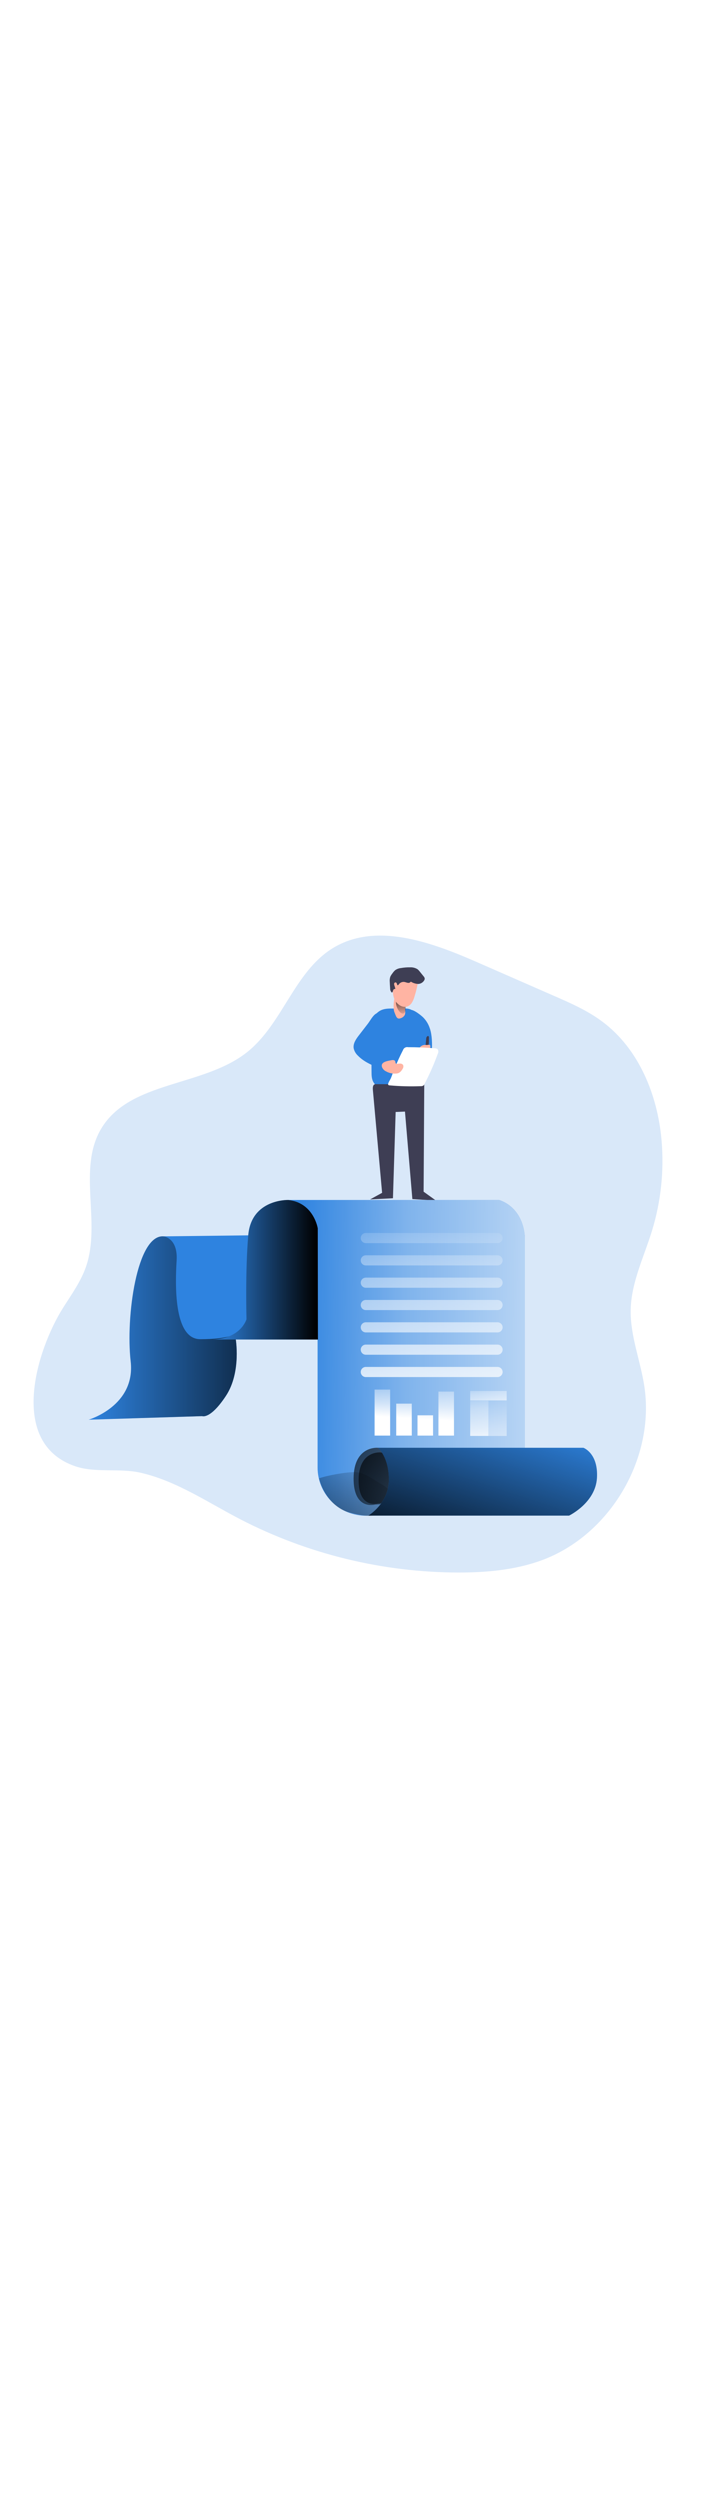<svg id="_0110_report_analysis_1" xmlns="http://www.w3.org/2000/svg" xmlns:xlink="http://www.w3.org/1999/xlink" viewBox="0 0 500 500" data-imageid="report-analysis-1-90" imageName="Report Analysis 1" class="illustrations_image" style="width: 144px;"><defs><style>.cls-1_report-analysis-1-90{fill:url(#linear-gradient);}.cls-1_report-analysis-1-90,.cls-2_report-analysis-1-90,.cls-3_report-analysis-1-90,.cls-4_report-analysis-1-90,.cls-5_report-analysis-1-90,.cls-6_report-analysis-1-90,.cls-7_report-analysis-1-90,.cls-8_report-analysis-1-90,.cls-9_report-analysis-1-90,.cls-10_report-analysis-1-90,.cls-11_report-analysis-1-90,.cls-12_report-analysis-1-90,.cls-13_report-analysis-1-90,.cls-14_report-analysis-1-90,.cls-15_report-analysis-1-90,.cls-16_report-analysis-1-90,.cls-17_report-analysis-1-90,.cls-18_report-analysis-1-90,.cls-19_report-analysis-1-90,.cls-20_report-analysis-1-90,.cls-21_report-analysis-1-90,.cls-22_report-analysis-1-90,.cls-23_report-analysis-1-90,.cls-24_report-analysis-1-90,.cls-25_report-analysis-1-90,.cls-26_report-analysis-1-90,.cls-27_report-analysis-1-90,.cls-28_report-analysis-1-90{stroke-width:0px;}.cls-2_report-analysis-1-90{isolation:isolate;opacity:.18;}.cls-2_report-analysis-1-90,.cls-28_report-analysis-1-90{fill:#68e1fd;}.cls-3_report-analysis-1-90{fill:url(#linear-gradient-11-report-analysis-1-90);}.cls-4_report-analysis-1-90{fill:url(#linear-gradient-12-report-analysis-1-90);}.cls-5_report-analysis-1-90{fill:url(#linear-gradient-13-report-analysis-1-90);}.cls-6_report-analysis-1-90{fill:url(#linear-gradient-10-report-analysis-1-90);}.cls-7_report-analysis-1-90{fill:url(#linear-gradient-17-report-analysis-1-90);}.cls-8_report-analysis-1-90{fill:url(#linear-gradient-16-report-analysis-1-90);}.cls-9_report-analysis-1-90{fill:url(#linear-gradient-19-report-analysis-1-90);}.cls-10_report-analysis-1-90{fill:url(#linear-gradient-15-report-analysis-1-90);}.cls-11_report-analysis-1-90{fill:url(#linear-gradient-23-report-analysis-1-90);}.cls-12_report-analysis-1-90{fill:url(#linear-gradient-21-report-analysis-1-90);}.cls-13_report-analysis-1-90{fill:url(#linear-gradient-18-report-analysis-1-90);}.cls-14_report-analysis-1-90{fill:url(#linear-gradient-14-report-analysis-1-90);}.cls-15_report-analysis-1-90{fill:url(#linear-gradient-22-report-analysis-1-90);}.cls-16_report-analysis-1-90{fill:url(#linear-gradient-20-report-analysis-1-90);}.cls-17_report-analysis-1-90{fill:url(#linear-gradient-4-report-analysis-1-90);}.cls-18_report-analysis-1-90{fill:url(#linear-gradient-2-report-analysis-1-90);}.cls-19_report-analysis-1-90{fill:url(#linear-gradient-3-report-analysis-1-90);}.cls-20_report-analysis-1-90{fill:url(#linear-gradient-8-report-analysis-1-90);}.cls-21_report-analysis-1-90{fill:url(#linear-gradient-9-report-analysis-1-90);}.cls-22_report-analysis-1-90{fill:url(#linear-gradient-7-report-analysis-1-90);}.cls-23_report-analysis-1-90{fill:url(#linear-gradient-5-report-analysis-1-90);}.cls-24_report-analysis-1-90{fill:url(#linear-gradient-6-report-analysis-1-90);}.cls-25_report-analysis-1-90{fill:#3e3e54;}.cls-26_report-analysis-1-90{fill:#fff;}.cls-27_report-analysis-1-90{fill:#ffb4a3;}</style><linearGradient id="linear-gradient-report-analysis-1-90" x1="789.08" y1="1667.75" x2="760.34" y2="1659.77" gradientTransform="translate(-518.31 1782.05) scale(1 -1)" gradientUnits="userSpaceOnUse"><stop offset="0" stop-color="#000" stop-opacity="0"/><stop offset=".99" stop-color="#000"/></linearGradient><linearGradient id="linear-gradient-2-report-analysis-1-90" x1="797.51" y1="1693.77" x2="796.57" y2="1713.42" xlink:href="#linear-gradient-report-analysis-1-90"/><linearGradient id="linear-gradient-3-report-analysis-1-90" x1="579.93" y1="1477.84" x2="742.75" y2="1477.84" xlink:href="#linear-gradient-report-analysis-1-90"/><linearGradient id="linear-gradient-4-report-analysis-1-90" x1="718.81" y1="1458.37" x2="973.94" y2="1455.14" gradientTransform="translate(-518.31 1782.05) scale(1 -1)" gradientUnits="userSpaceOnUse"><stop offset=".02" stop-color="#fff" stop-opacity="0"/><stop offset=".32" stop-color="#fff" stop-opacity=".39"/><stop offset=".68" stop-color="#fff" stop-opacity=".68"/><stop offset="1" stop-color="#fff"/></linearGradient><linearGradient id="linear-gradient-5-report-analysis-1-90" x1="777.39" y1="1391.06" x2="725" y2="1277.39" xlink:href="#linear-gradient-report-analysis-1-90"/><linearGradient id="linear-gradient-6-report-analysis-1-90" x1="863.06" y1="1307.39" x2="701.59" y2="1434.95" xlink:href="#linear-gradient-report-analysis-1-90"/><linearGradient id="linear-gradient-7-report-analysis-1-90" x1="856.64" y1="1312.94" x2="711.34" y2="1427.71" xlink:href="#linear-gradient-report-analysis-1-90"/><linearGradient id="linear-gradient-8-report-analysis-1-90" x1="870.84" y1="1423.7" x2="828.86" y2="1296.94" xlink:href="#linear-gradient-report-analysis-1-90"/><linearGradient id="linear-gradient-9-report-analysis-1-90" x1="666.23" y1="1518.28" x2="739.29" y2="1518.28" xlink:href="#linear-gradient-report-analysis-1-90"/><linearGradient id="linear-gradient-10-report-analysis-1-90" x1="773.42" y1="1566.04" x2="758.34" y2="1408.32" gradientTransform="translate(-471 1784.53) scale(1 -1)" xlink:href="#linear-gradient-4-report-analysis-1-90"/><linearGradient id="linear-gradient-11-report-analysis-1-90" x1="774.89" y1="1565.89" x2="759.81" y2="1408.19" gradientTransform="translate(-471 1784.53) scale(1 -1)" xlink:href="#linear-gradient-4-report-analysis-1-90"/><linearGradient id="linear-gradient-12-report-analysis-1-90" x1="776.36" y1="1565.76" x2="761.28" y2="1408.04" gradientTransform="translate(-471 1784.53) scale(1 -1)" xlink:href="#linear-gradient-4-report-analysis-1-90"/><linearGradient id="linear-gradient-13-report-analysis-1-90" x1="777.83" y1="1565.61" x2="762.75" y2="1407.91" gradientTransform="translate(-471 1784.53) scale(1 -1)" xlink:href="#linear-gradient-4-report-analysis-1-90"/><linearGradient id="linear-gradient-14-report-analysis-1-90" x1="779.29" y1="1565.47" x2="764.22" y2="1407.76" gradientTransform="translate(-471 1784.53) scale(1 -1)" xlink:href="#linear-gradient-4-report-analysis-1-90"/><linearGradient id="linear-gradient-15-report-analysis-1-90" x1="780.76" y1="1565.33" x2="765.69" y2="1407.62" gradientTransform="translate(-471 1784.53) scale(1 -1)" xlink:href="#linear-gradient-4-report-analysis-1-90"/><linearGradient id="linear-gradient-16-report-analysis-1-90" x1="782.22" y1="1565.19" x2="767.16" y2="1407.48" gradientTransform="translate(-471 1784.53) scale(1 -1)" xlink:href="#linear-gradient-4-report-analysis-1-90"/><linearGradient id="linear-gradient-17-report-analysis-1-90" x1="738.51" y1="1447.95" x2="736.73" y2="1418.7" gradientTransform="translate(-471 1784.53) scale(1 -1)" xlink:href="#linear-gradient-4-report-analysis-1-90"/><linearGradient id="linear-gradient-18-report-analysis-1-90" x1="753.81" y1="1447.01" x2="752.01" y2="1417.76" gradientTransform="translate(-471 1784.53) scale(1 -1)" xlink:href="#linear-gradient-4-report-analysis-1-90"/><linearGradient id="linear-gradient-19-report-analysis-1-90" x1="782.79" y1="1445.22" x2="781.01" y2="1415.99" gradientTransform="translate(-471 1784.53) scale(1 -1)" xlink:href="#linear-gradient-4-report-analysis-1-90"/><linearGradient id="linear-gradient-20-report-analysis-1-90" x1="768.8" y1="1446.09" x2="767" y2="1416.84" gradientTransform="translate(-471 1784.53) scale(1 -1)" xlink:href="#linear-gradient-4-report-analysis-1-90"/><linearGradient id="linear-gradient-21-report-analysis-1-90" x1="804.15" y1="1437.37" x2="804.5" y2="1397.18" gradientTransform="translate(-471 1784.53) scale(1 -1)" xlink:href="#linear-gradient-4-report-analysis-1-90"/><linearGradient id="linear-gradient-22-report-analysis-1-90" x1="816.98" y1="1432.74" x2="817.16" y2="1363.66" gradientTransform="translate(-471 1784.53) scale(1 -1)" xlink:href="#linear-gradient-4-report-analysis-1-90"/><linearGradient id="linear-gradient-23-report-analysis-1-90" x1="810" y1="1442.33" x2="811.61" y2="1420.62" gradientTransform="translate(-471 1784.53) scale(1 -1)" xlink:href="#linear-gradient-4-report-analysis-1-90"/></defs><path id="background_report-analysis-1-90" class="cls-2_report-analysis-1-90 targetColor" d="M167.15,437.09c46.9,24.16,98.87,36.83,151.63,36.95,19.66,0,39.61-1.77,58.06-8.56,47.59-17.57,78.99-71.04,71.18-121.17-2.76-17.78-9.87-35.02-9.42-53.01.48-18.93,9.23-36.49,14.8-54.57,6.23-20.32,8.49-41.64,6.66-62.82-2.75-31.67-15.9-63.81-41.5-82.7-10.28-7.61-22.12-12.78-33.85-17.89l-53.91-23.58c-31.79-13.87-69.81-27.44-99.38-9.32-26.79,16.42-34.91,52.58-59.48,72.14-30.5,24.33-81.71,19.8-101.63,53.33-16.61,27.98.17,65.1-10.53,95.82-3.57,10.23-10,19.15-15.81,28.3-18.76,29.68-38.57,94.3,8.45,110.26,13.95,4.73,30.57,1.15,45.05,4.4,25.17,5.65,47.07,20.74,69.67,32.4Z" style="fill: rgb(46, 131, 224);"/><g id="character_report-analysis-1-90"><path class="cls-28_report-analysis-1-90 targetColor" d="M266.77,82.89c-5,1.22-8.25,6.31-9.21,11.37-.95,5.06-.11,10.26.33,15.4.46,5.51.44,11.01.48,16.59,0,2.45.06,5.07,1.3,7.23,1.57,2.71,4.68,4.13,7.73,4.89,5.03,1.22,10.26,1,15.42.78,2.02-.09,4.19-.23,5.71-1.55,1.09-1.09,1.83-2.47,2.12-3.99.88-3.87,1.34-7.83,1.36-11.8l.88-19.36c.32-6.9.07-16.06-7.34-19.44-2.12-.97-4.44-.65-6.69-.56-3.88.15-8.22-.55-12.08.44Z" style="fill: rgb(46, 131, 224);"/><path class="cls-1_report-analysis-1-90" d="M266.16,128.85c-1.53,1.22,0,5.43,2.45,6.11,1.49.4-7.34.57-8.27-.67-1.04-1.48-1.69-3.19-1.88-4.99-.22-5.47.38-11.01.16-16.53-.23-2.41-.05-4.85.53-7.2,1.09-3.58,3.93-6.35,5.45-9.78,1.68,1.99,1.46,4.89,1.3,7.51-.23,3.91-.09,7.83.43,11.71.1,1.19.39,2.35.87,3.45,1.53,3.14,6.11,3.93,7.04,7.34,1.17,4.38-5.55,3.83-8.07,3.06Z"/><path class="cls-27_report-analysis-1-90" d="M274.19,84.67l.93,2.34c.39.98.94,2.08,1.97,2.3.53.06,1.07-.03,1.57-.24,1.19-.36,2.19-1.16,2.81-2.24.3-.78.42-1.61.34-2.45-.1-2.96-.4-13.93-4.74-13.38-3.48.48-3.86,11.2-2.87,13.67Z"/><path class="cls-18_report-analysis-1-90" d="M278.01,84.72c.72.78,1.83,1.48,2.79,1.01s1.12-1.52,1.22-2.45.16-1.86.17-2.79c.12-.94-.44-1.83-1.33-2.14-1.06-.67-5.45-3.51-5.54-.56.03,2.56.98,5.02,2.69,6.92Z"/><path class="cls-27_report-analysis-1-90" d="M290.65,64.14c-.58,3.4-1.4,6.75-2.45,10.04-.4,1.44-1,2.82-1.77,4.1-.79,1.28-2,2.25-3.42,2.73-1.92.44-3.94-.01-5.49-1.22-1.44-1.02-2.57-2.42-3.28-4.04-.52-1.28-.84-2.63-.94-4.01-.42-3.62.22-7.28,1.83-10.54.53-1.08,1.27-2.04,2.19-2.82,1.83-1.35,4.14-1.86,6.36-1.41,2.2.45,4.3,1.28,6.21,2.45,1.71.98,1.04,3.13.76,4.73Z"/><path class="cls-25_report-analysis-1-90" d="M290.34,55.05c.62.51,1.18,1.1,1.66,1.75l2.57,3.18c.4.4.67.91.78,1.47.02.49-.11.97-.38,1.38-.87,1.42-2.37,2.33-4.02,2.45-1.87-.05-3.68-.61-5.26-1.61-.49.69-1.35,1.02-2.18.82-.82-.13-1.58-.51-2.45-.62-1.47-.15-2.9.51-3.74,1.72-.23.34-.64.78-.95.51-.12-.11-.19-.26-.2-.43-.13-.68-.49-1.53-1.22-1.49-.46.07-.82.44-.87.9-.03.45.04.9.2,1.32l.6,1.94c.02.08.02.16,0,.23,0,.21-.35.2-.57.22-.49,0-.79.55-.94,1.01-.09.49-.29.95-.59,1.35-.05.06-.12.09-.2.11-.08,0-.16-.04-.22-.1-.72-.75-1.1-1.76-1.05-2.8-.12-1.49-.21-3-.27-4.5-.13-1.18,0-2.38.35-3.51.39-.88.91-1.7,1.53-2.45.55-.83,1.21-1.58,1.96-2.23,1.17-.8,2.52-1.29,3.94-1.43,2.06-.37,4.15-.54,6.25-.5,1.85-.12,3.69.33,5.27,1.3Z"/><path class="cls-28_report-analysis-1-90 targetColor" d="M298.96,96.26c1.58,4.89,1.53,10.19,1.44,15.36.01,1.91-.12,3.81-.42,5.7-.24,1.59-.86,3.1-1.8,4.41-.95,1.32-2.42,2.17-4.04,2.34-.66.05-1.32-.09-1.9-.4-1.48-.87-1.7-2.87-1.76-4.59l-.71-20.13c-.11-3.07-5.72-11.64-5.18-14.67.59-3.29,7.96,2.52,9.72,4.26,2.14,2.17,3.73,4.82,4.63,7.73Z" style="fill: rgb(46, 131, 224);"/><path class="cls-25_report-analysis-1-90" d="M298.3,102.73c0-.45,0-1.01-.4-1.22-.26-.1-.55-.07-.77.1-.51.47-.78,1.14-.75,1.83-.13,1.46-.28,2.91-.42,4.37-.07.86-.57,2.37.73,2.15,1.9-.32,1.5-5.81,1.6-7.23Z"/><path class="cls-27_report-analysis-1-90" d="M294.91,107.67c-1.29.15-2.45.88-3.13,1.99-.04.08-.08.16-.1.24,0,.11.03.23.1.32.41.5,1.02.8,1.66.82,1.39.23,2.81.32,4.22.29.29.02.58-.05.83-.2.22-.2.37-.46.43-.75.27-.88.79-2.59-.35-2.84-.59,0-1.19.06-1.77.15-.63-.05-1.26-.06-1.88-.04Z"/><path class="cls-28_report-analysis-1-90 targetColor" d="M249.69,100.82c-2.08,2.69-4.27,5.81-3.74,9.16.44,1.97,1.48,3.76,2.97,5.12,4.66,4.78,11.13,7.21,17.39,9.51.26.14.56.18.86.13.25-.08.46-.23.62-.44,2.03-2.38.56-6.11-1.65-8.38-2.21-2.26-5.14-3.84-6.57-6.63-.16-.25-.24-.55-.22-.84.1-.34.31-.63.59-.84,3.48-3.17,6.68-7.02,7.57-11.64.57-3.01-1.14-12.85-5.94-10.11-2.31,1.31-4.16,4.96-5.76,7.04l-6.11,7.91Z" style="fill: rgb(46, 131, 224);"/><path class="cls-25_report-analysis-1-90" d="M259.31,138.98l6.41,71.35-8.36,4.59,15.9-.81,1.88-59.92,6.48-.28,5.14,60.76,16.47,1.08-8.65-6.2.45-74.59-33.74-.09c-1.98.02-2.16,2.1-1.98,4.11Z"/><path class="cls-26_report-analysis-1-90" d="M280.27,111.18c.49-1.46,2.01-2.32,3.52-1.98,6.15,0,12.29.25,18.44.75.8-.03,1.58.24,2.18.77.52.91.55,2.02.06,2.95-2.64,7.31-5.78,14.43-9.4,21.3-.12.28-.28.53-.49.75-.53.41-1.2.61-1.87.55-7.23.27-14.46.09-21.67-.54-.42,0-.92-.12-1.09-.51-.4-.92,1.59-3.67,1.98-4.7.81-2.13,1.57-4.28,2.45-6.4,1.72-4.39,3.72-8.72,5.89-12.94Z"/><path class="cls-27_report-analysis-1-90" d="M272.16,118.24c.98-.21,2.26-.21,2.65.71.23.55.06,1.32.56,1.65.19.11.42.15.64.13.78,0,1.55-.18,2.32-.15.79-.03,1.54.34,1.99.99.34.8.25,1.72-.22,2.45-.36.72-.83,1.39-1.38,1.98-.43.48-.95.86-1.53,1.14-.54.22-1.11.35-1.69.37-2.44.2-4.88-.32-7.02-1.5-1.25-.58-2.24-1.6-2.78-2.86-1.35-3.85,4.01-4.41,6.44-4.9Z"/></g><g id="report_report-analysis-1-90"><path class="cls-28_report-analysis-1-90 targetColor" d="M61.62,367.9s32.78-9.51,29.25-40.52c-3.53-31.01,4.35-88.04,22.79-86.82,18.44,1.22,110.77,0,110.77,0v70.59h-60.61s4.23,23.6-6.7,40.17c-10.93,16.57-16.56,14.1-16.56,14.1l-78.94,2.48Z" style="fill: rgb(46, 131, 224);"/><path class="cls-19_report-analysis-1-90" d="M61.62,367.9s32.78-9.51,29.25-40.52c-3.53-31.01,4.35-88.04,22.79-86.82,18.44,1.22,110.77,0,110.77,0v70.59h-60.61s4.23,23.6-6.7,40.17c-10.93,16.57-16.56,14.1-16.56,14.1l-78.94,2.48Z"/><path class="cls-28_report-analysis-1-90 targetColor" d="M200.47,215.31h146.55s16.2,3.88,17.96,25.37v192.05l-108.89,1.76c-1.04.08-2.09.1-3.13.06-17.98-.73-32.16-15.55-32.1-33.54v-165.97s-2.07-17.27-20.4-19.74Z" style="fill: rgb(46, 131, 224);"/><path class="cls-17_report-analysis-1-90" d="M200.47,215.31h146.55s16.2,3.88,17.96,25.37v192.05l-108.89,1.76c-1.27.1-2.55.1-3.82,0-17.69-1.05-31.48-15.74-31.41-33.47v-165.98s-2.07-17.27-20.4-19.74Z"/><path class="cls-23_report-analysis-1-90" d="M221.94,408.58c.77,4.44,6.64,20.02,21.35,23.87,6.77,1.77,14.67,3.5,21.15.84,1.94-.73,3.71-1.86,5.18-3.31,3.51-3.94,3.59-9.87.18-13.9-1.44-1.44-3.09-2.64-4.89-3.58-5.21-3.04-11.57-8.03-17.84-8.18s-19.2,2.21-25.14,4.27Z"/><path class="cls-24_report-analysis-1-90" d="M262.85,387.4s-16.78-1.66-16.95,21.09c-.17,22.76,15.06,18.34,15.06,18.34l3.23-.18s20.27-13.99,9.33-29.42c0-.04-4.49-9.05-10.68-9.83Z"/><path class="cls-22_report-analysis-1-90" d="M264.64,390.63s-15.09-1.53-15.25,18.98c-.16,20.51,13.56,16.48,13.56,16.48l2.9-.16s18.24-12.59,8.4-26.49c0-.06-4.05-8.16-9.61-8.82Z"/><path class="cls-28_report-analysis-1-90 targetColor" d="M262.85,387.4h142.87s10.45,3.75,9.4,21.03c-1.05,17.28-19.38,26.07-19.38,26.07h-139.59s14.1-8.28,14.28-24.46c.18-16.18-7.58-22.65-7.58-22.65Z" style="fill: rgb(46, 131, 224);"/><path class="cls-20_report-analysis-1-90" d="M262.85,387.4h142.87s10.45,3.75,9.4,21.03c-1.05,17.28-19.38,26.07-19.38,26.07h-139.59s14.1-8.28,14.28-24.46c.18-16.18-7.58-22.65-7.58-22.65Z"/><path class="cls-28_report-analysis-1-90 targetColor" d="M113.67,240.57s10.1.94,9.16,16.68c-.94,15.74-2.35,54.74,16.45,54.74s31.49-3.06,32.18-13.87c.7-10.81,1.22-58.25,1.22-58.25l-59.01.7Z" style="fill: rgb(46, 131, 224);"/><path class="cls-28_report-analysis-1-90 targetColor" d="M200.47,215.31s-25.68-.82-27.84,24.55-1.22,58.25-1.22,58.25c0,0-3.75,13.45-23.49,14.1h73.16l-.11-77.17s-2.64-17.74-20.49-19.74Z" style="fill: rgb(46, 131, 224);"/><path class="cls-21_report-analysis-1-90" d="M200.47,215.31s-25.68-.82-27.84,24.55-1.22,58.25-1.22,58.25c0,0-3.75,13.45-23.49,14.1h73.16l-.11-77.17s-2.64-17.74-20.49-19.74Z"/><path class="cls-6_report-analysis-1-90" d="M254.39,238.22h91.62c1.94,0,3.52,1.58,3.52,3.52h0c0,1.94-1.58,3.52-3.52,3.52h-91.62c-1.94,0-3.52-1.58-3.52-3.52h0c0-1.94,1.58-3.52,3.52-3.52Z"/><path class="cls-3_report-analysis-1-90" d="M254.39,253.72h91.62c1.94,0,3.52,1.58,3.52,3.52h0c0,1.94-1.58,3.52-3.52,3.52h-91.62c-1.94,0-3.52-1.58-3.52-3.52h0c0-1.94,1.58-3.52,3.52-3.52Z"/><path class="cls-4_report-analysis-1-90" d="M254.39,269.23h91.62c1.94,0,3.52,1.58,3.52,3.52h0c0,1.94-1.58,3.52-3.52,3.52h-91.62c-1.94,0-3.52-1.58-3.52-3.52h0c0-1.94,1.58-3.52,3.52-3.52Z"/><path class="cls-5_report-analysis-1-90" d="M254.39,284.73h91.62c1.94,0,3.52,1.58,3.52,3.52h0c0,1.94-1.58,3.52-3.52,3.52h-91.62c-1.94,0-3.52-1.58-3.52-3.52h0c0-1.94,1.58-3.52,3.52-3.52Z"/><path class="cls-14_report-analysis-1-90" d="M254.39,300.24h91.62c1.94,0,3.52,1.58,3.52,3.52h0c0,1.94-1.58,3.52-3.52,3.52h-91.62c-1.94,0-3.52-1.58-3.52-3.52h0c0-1.94,1.58-3.52,3.52-3.52Z"/><path class="cls-10_report-analysis-1-90" d="M254.39,315.74h91.62c1.94,0,3.52,1.58,3.52,3.52h0c0,1.94-1.58,3.52-3.52,3.52h-91.62c-1.94,0-3.52-1.58-3.52-3.52h0c0-1.94,1.58-3.52,3.52-3.52Z"/><path class="cls-8_report-analysis-1-90" d="M254.39,331.25h91.62c1.94,0,3.52,1.58,3.52,3.52h0c0,1.94-1.58,3.52-3.52,3.52h-91.62c-1.94,0-3.52-1.58-3.52-3.52h0c0-1.94,1.58-3.52,3.52-3.52Z"/><rect class="cls-7_report-analysis-1-90" x="260.5" y="346.99" width="10.81" height="31.95"/><rect class="cls-13_report-analysis-1-90" x="275.54" y="356.74" width="10.81" height="22.19"/><rect class="cls-9_report-analysis-1-90" x="304.9" y="348.38" width="10.81" height="30.56"/><rect class="cls-16_report-analysis-1-90" x="290.34" y="364.84" width="10.81" height="14.1"/><rect class="cls-12_report-analysis-1-90" x="326.98" y="354.66" width="12.68" height="24.5"/><rect class="cls-15_report-analysis-1-90" x="339.68" y="354.73" width="12.68" height="24.46"/><rect class="cls-11_report-analysis-1-90" x="326.98" y="347.93" width="25.37" height="6.58"/></g></svg>